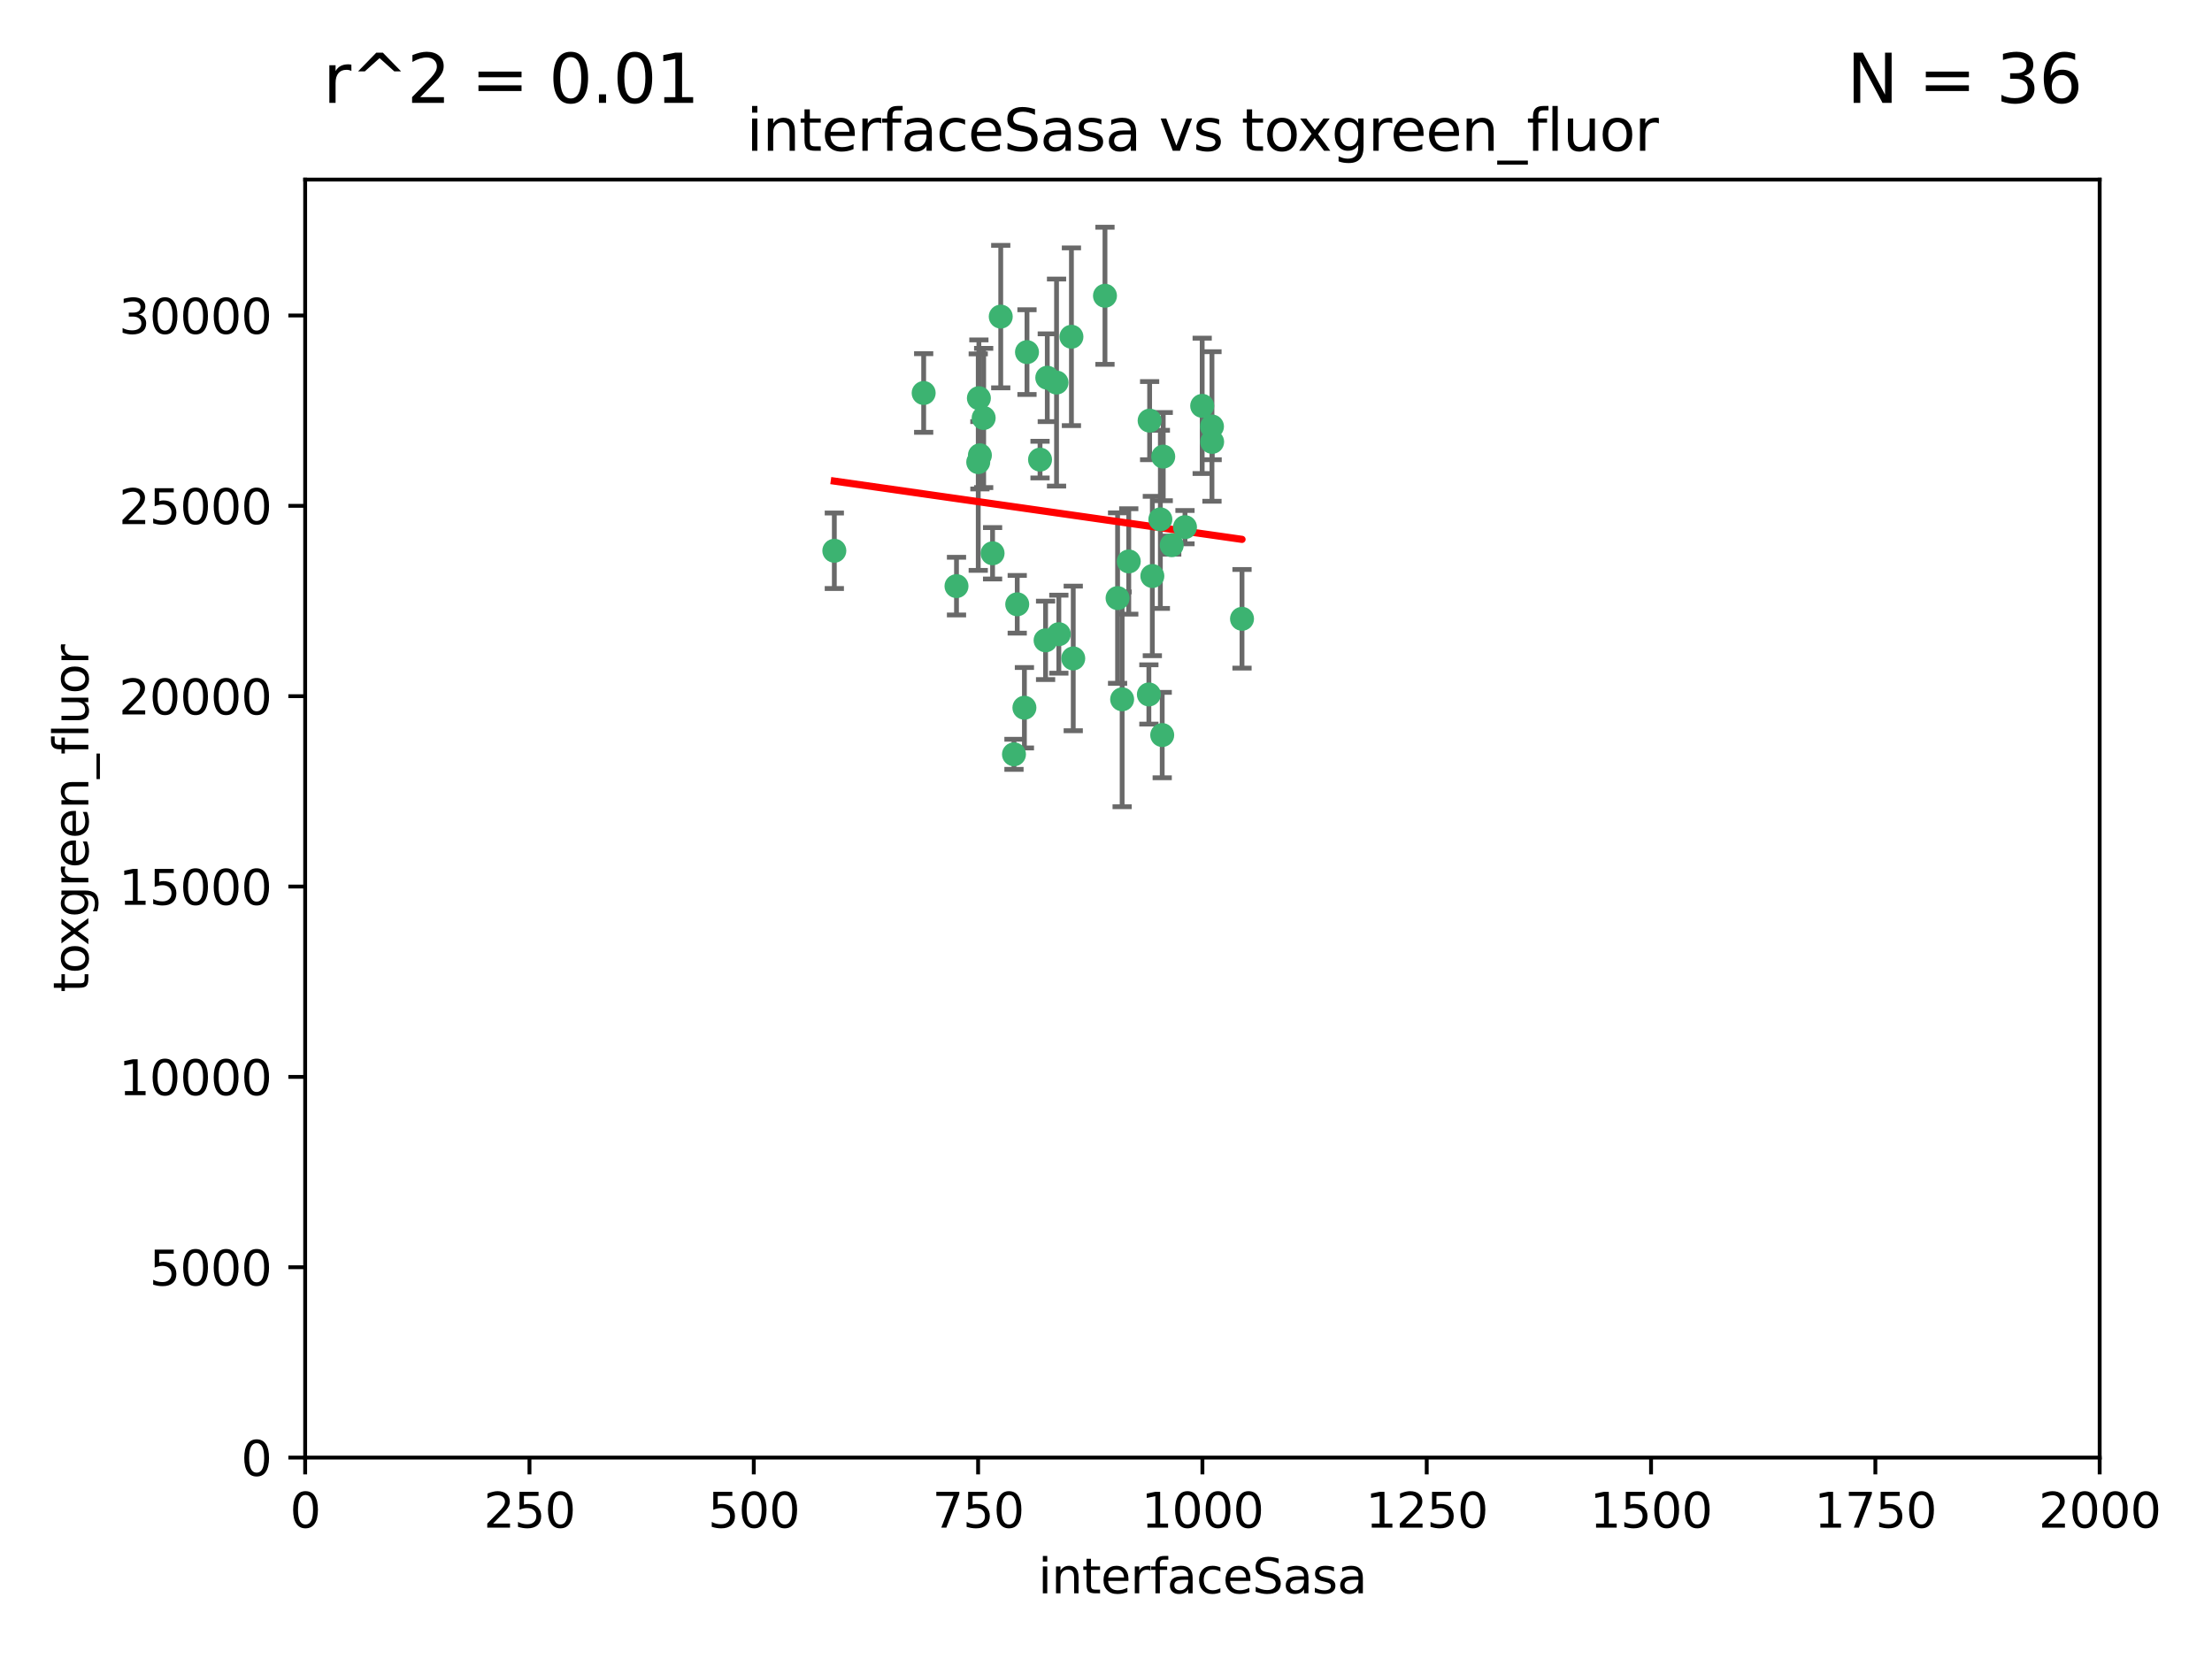 <?xml version="1.0" encoding="utf-8" standalone="no"?>
<!DOCTYPE svg PUBLIC "-//W3C//DTD SVG 1.1//EN"
  "http://www.w3.org/Graphics/SVG/1.1/DTD/svg11.dtd">
<svg xmlns:xlink="http://www.w3.org/1999/xlink" width="460.8pt" height="345.6pt" viewBox="0 0 460.8 345.6" xmlns="http://www.w3.org/2000/svg" version="1.1">
 <defs>
  <style type="text/css">*{stroke-linejoin: round; stroke-linecap: butt}</style>
 </defs>
 <g id="figure_1">
  <g id="patch_1">
   <path d="M 0 345.6 
L 460.8 345.6 
L 460.8 0 
L 0 0 
z
" style="fill: #ffffff"/>
  </g>
  <g id="axes_1">
   <g id="patch_2">
    <path d="M 63.571 303.64 
L 437.4 303.64 
L 437.4 37.411 
L 63.571 37.411 
z
" style="fill: #ffffff"/>
   </g>
   <g id="PathCollection_1">
    <defs>
     <path id="m83f50efefd" d="M 0 1.118 
C 0.297 1.118 0.581 1 0.791 0.791 
C 1 0.581 1.118 0.297 1.118 0 
C 1.118 -0.297 1 -0.581 0.791 -0.791 
C 0.581 -1 0.297 -1.118 0 -1.118 
C -0.297 -1.118 -0.581 -1 -0.791 -0.791 
C -1 -0.581 -1.118 -0.297 -1.118 0 
C -1.118 0.297 -1 0.581 -0.791 0.791 
C -0.581 1 -0.297 1.118 0 1.118 
z
" style="stroke: #3cb371"/>
    </defs>
    <g clip-path="url(#pa859162c7b)">
     <use xlink:href="#m83f50efefd" x="242.323" y="95.12" style="fill: #3cb371; stroke: #3cb371"/>
     <use xlink:href="#m83f50efefd" x="239.489" y="87.626" style="fill: #3cb371; stroke: #3cb371"/>
     <use xlink:href="#m83f50efefd" x="250.437" y="84.546" style="fill: #3cb371; stroke: #3cb371"/>
     <use xlink:href="#m83f50efefd" x="218.168" y="78.686" style="fill: #3cb371; stroke: #3cb371"/>
     <use xlink:href="#m83f50efefd" x="230.187" y="61.614" style="fill: #3cb371; stroke: #3cb371"/>
     <use xlink:href="#m83f50efefd" x="240.054" y="119.997" style="fill: #3cb371; stroke: #3cb371"/>
     <use xlink:href="#m83f50efefd" x="246.854" y="109.814" style="fill: #3cb371; stroke: #3cb371"/>
     <use xlink:href="#m83f50efefd" x="223.198" y="70.152" style="fill: #3cb371; stroke: #3cb371"/>
     <use xlink:href="#m83f50efefd" x="258.734" y="128.909" style="fill: #3cb371; stroke: #3cb371"/>
     <use xlink:href="#m83f50efefd" x="233.762" y="145.68" style="fill: #3cb371; stroke: #3cb371"/>
     <use xlink:href="#m83f50efefd" x="235.142" y="116.959" style="fill: #3cb371; stroke: #3cb371"/>
     <use xlink:href="#m83f50efefd" x="220.097" y="79.693" style="fill: #3cb371; stroke: #3cb371"/>
     <use xlink:href="#m83f50efefd" x="241.725" y="108.191" style="fill: #3cb371; stroke: #3cb371"/>
     <use xlink:href="#m83f50efefd" x="252.51" y="92.054" style="fill: #3cb371; stroke: #3cb371"/>
     <use xlink:href="#m83f50efefd" x="206.772" y="115.259" style="fill: #3cb371; stroke: #3cb371"/>
     <use xlink:href="#m83f50efefd" x="244.091" y="113.569" style="fill: #3cb371; stroke: #3cb371"/>
     <use xlink:href="#m83f50efefd" x="211.908" y="125.886" style="fill: #3cb371; stroke: #3cb371"/>
     <use xlink:href="#m83f50efefd" x="213.404" y="147.433" style="fill: #3cb371; stroke: #3cb371"/>
     <use xlink:href="#m83f50efefd" x="204.131" y="94.844" style="fill: #3cb371; stroke: #3cb371"/>
     <use xlink:href="#m83f50efefd" x="216.658" y="95.747" style="fill: #3cb371; stroke: #3cb371"/>
     <use xlink:href="#m83f50efefd" x="204.916" y="87.071" style="fill: #3cb371; stroke: #3cb371"/>
     <use xlink:href="#m83f50efefd" x="192.417" y="81.868" style="fill: #3cb371; stroke: #3cb371"/>
     <use xlink:href="#m83f50efefd" x="199.256" y="122.1" style="fill: #3cb371; stroke: #3cb371"/>
     <use xlink:href="#m83f50efefd" x="220.577" y="132.112" style="fill: #3cb371; stroke: #3cb371"/>
     <use xlink:href="#m83f50efefd" x="242.11" y="153.125" style="fill: #3cb371; stroke: #3cb371"/>
     <use xlink:href="#m83f50efefd" x="223.577" y="137.163" style="fill: #3cb371; stroke: #3cb371"/>
     <use xlink:href="#m83f50efefd" x="208.473" y="65.954" style="fill: #3cb371; stroke: #3cb371"/>
     <use xlink:href="#m83f50efefd" x="203.92" y="82.947" style="fill: #3cb371; stroke: #3cb371"/>
     <use xlink:href="#m83f50efefd" x="239.332" y="144.666" style="fill: #3cb371; stroke: #3cb371"/>
     <use xlink:href="#m83f50efefd" x="252.476" y="88.842" style="fill: #3cb371; stroke: #3cb371"/>
     <use xlink:href="#m83f50efefd" x="203.785" y="96.269" style="fill: #3cb371; stroke: #3cb371"/>
     <use xlink:href="#m83f50efefd" x="213.94" y="73.353" style="fill: #3cb371; stroke: #3cb371"/>
     <use xlink:href="#m83f50efefd" x="211.23" y="157.137" style="fill: #3cb371; stroke: #3cb371"/>
     <use xlink:href="#m83f50efefd" x="232.811" y="124.593" style="fill: #3cb371; stroke: #3cb371"/>
     <use xlink:href="#m83f50efefd" x="217.815" y="133.397" style="fill: #3cb371; stroke: #3cb371"/>
     <use xlink:href="#m83f50efefd" x="173.806" y="114.733" style="fill: #3cb371; stroke: #3cb371"/>
    </g>
   </g>
   <g id="matplotlib.axis_1">
    <g id="xtick_1">
     <g id="line2d_1">
      <defs>
       <path id="mb4cd16a288" d="M 0 0 
L 0 3.5 
" style="stroke: #000000; stroke-width: 0.8"/>
      </defs>
      <g>
       <use xlink:href="#mb4cd16a288" x="63.571" y="303.64" style="stroke: #000000; stroke-width: 0.8"/>
      </g>
     </g>
     <g id="text_1">
      <!-- 0 -->
      <g transform="translate(60.39 318.238)scale(0.1 -0.1)">
       <defs>
        <path id="DejaVuSans-30" d="M 2034 4250 
Q 1547 4250 1301 3770 
Q 1056 3291 1056 2328 
Q 1056 1369 1301 889 
Q 1547 409 2034 409 
Q 2525 409 2770 889 
Q 3016 1369 3016 2328 
Q 3016 3291 2770 3770 
Q 2525 4250 2034 4250 
z
M 2034 4750 
Q 2819 4750 3233 4129 
Q 3647 3509 3647 2328 
Q 3647 1150 3233 529 
Q 2819 -91 2034 -91 
Q 1250 -91 836 529 
Q 422 1150 422 2328 
Q 422 3509 836 4129 
Q 1250 4750 2034 4750 
z
" transform="scale(0.016)"/>
       </defs>
       <use xlink:href="#DejaVuSans-30"/>
      </g>
     </g>
    </g>
    <g id="xtick_2">
     <g id="line2d_2">
      <g>
       <use xlink:href="#mb4cd16a288" x="110.3" y="303.64" style="stroke: #000000; stroke-width: 0.8"/>
      </g>
     </g>
     <g id="text_2">
      <!-- 250 -->
      <g transform="translate(100.756 318.238)scale(0.1 -0.1)">
       <defs>
        <path id="DejaVuSans-32" d="M 1228 531 
L 3431 531 
L 3431 0 
L 469 0 
L 469 531 
Q 828 903 1448 1529 
Q 2069 2156 2228 2338 
Q 2531 2678 2651 2914 
Q 2772 3150 2772 3378 
Q 2772 3750 2511 3984 
Q 2250 4219 1831 4219 
Q 1534 4219 1204 4116 
Q 875 4013 500 3803 
L 500 4441 
Q 881 4594 1212 4672 
Q 1544 4750 1819 4750 
Q 2544 4750 2975 4387 
Q 3406 4025 3406 3419 
Q 3406 3131 3298 2873 
Q 3191 2616 2906 2266 
Q 2828 2175 2409 1742 
Q 1991 1309 1228 531 
z
" transform="scale(0.016)"/>
        <path id="DejaVuSans-35" d="M 691 4666 
L 3169 4666 
L 3169 4134 
L 1269 4134 
L 1269 2991 
Q 1406 3038 1543 3061 
Q 1681 3084 1819 3084 
Q 2600 3084 3056 2656 
Q 3513 2228 3513 1497 
Q 3513 744 3044 326 
Q 2575 -91 1722 -91 
Q 1428 -91 1123 -41 
Q 819 9 494 109 
L 494 744 
Q 775 591 1075 516 
Q 1375 441 1709 441 
Q 2250 441 2565 725 
Q 2881 1009 2881 1497 
Q 2881 1984 2565 2268 
Q 2250 2553 1709 2553 
Q 1456 2553 1204 2497 
Q 953 2441 691 2322 
L 691 4666 
z
" transform="scale(0.016)"/>
       </defs>
       <use xlink:href="#DejaVuSans-32"/>
       <use xlink:href="#DejaVuSans-35" x="63.623"/>
       <use xlink:href="#DejaVuSans-30" x="127.246"/>
      </g>
     </g>
    </g>
    <g id="xtick_3">
     <g id="line2d_3">
      <g>
       <use xlink:href="#mb4cd16a288" x="157.028" y="303.64" style="stroke: #000000; stroke-width: 0.8"/>
      </g>
     </g>
     <g id="text_3">
      <!-- 500 -->
      <g transform="translate(147.485 318.238)scale(0.1 -0.1)">
       <use xlink:href="#DejaVuSans-35"/>
       <use xlink:href="#DejaVuSans-30" x="63.623"/>
       <use xlink:href="#DejaVuSans-30" x="127.246"/>
      </g>
     </g>
    </g>
    <g id="xtick_4">
     <g id="line2d_4">
      <g>
       <use xlink:href="#mb4cd16a288" x="203.757" y="303.64" style="stroke: #000000; stroke-width: 0.8"/>
      </g>
     </g>
     <g id="text_4">
      <!-- 750 -->
      <g transform="translate(194.213 318.238)scale(0.1 -0.1)">
       <defs>
        <path id="DejaVuSans-37" d="M 525 4666 
L 3525 4666 
L 3525 4397 
L 1831 0 
L 1172 0 
L 2766 4134 
L 525 4134 
L 525 4666 
z
" transform="scale(0.016)"/>
       </defs>
       <use xlink:href="#DejaVuSans-37"/>
       <use xlink:href="#DejaVuSans-35" x="63.623"/>
       <use xlink:href="#DejaVuSans-30" x="127.246"/>
      </g>
     </g>
    </g>
    <g id="xtick_5">
     <g id="line2d_5">
      <g>
       <use xlink:href="#mb4cd16a288" x="250.486" y="303.64" style="stroke: #000000; stroke-width: 0.8"/>
      </g>
     </g>
     <g id="text_5">
      <!-- 1000 -->
      <g transform="translate(237.761 318.238)scale(0.1 -0.1)">
       <defs>
        <path id="DejaVuSans-31" d="M 794 531 
L 1825 531 
L 1825 4091 
L 703 3866 
L 703 4441 
L 1819 4666 
L 2450 4666 
L 2450 531 
L 3481 531 
L 3481 0 
L 794 0 
L 794 531 
z
" transform="scale(0.016)"/>
       </defs>
       <use xlink:href="#DejaVuSans-31"/>
       <use xlink:href="#DejaVuSans-30" x="63.623"/>
       <use xlink:href="#DejaVuSans-30" x="127.246"/>
       <use xlink:href="#DejaVuSans-30" x="190.869"/>
      </g>
     </g>
    </g>
    <g id="xtick_6">
     <g id="line2d_6">
      <g>
       <use xlink:href="#mb4cd16a288" x="297.214" y="303.64" style="stroke: #000000; stroke-width: 0.8"/>
      </g>
     </g>
     <g id="text_6">
      <!-- 1250 -->
      <g transform="translate(284.489 318.238)scale(0.1 -0.1)">
       <use xlink:href="#DejaVuSans-31"/>
       <use xlink:href="#DejaVuSans-32" x="63.623"/>
       <use xlink:href="#DejaVuSans-35" x="127.246"/>
       <use xlink:href="#DejaVuSans-30" x="190.869"/>
      </g>
     </g>
    </g>
    <g id="xtick_7">
     <g id="line2d_7">
      <g>
       <use xlink:href="#mb4cd16a288" x="343.943" y="303.64" style="stroke: #000000; stroke-width: 0.8"/>
      </g>
     </g>
     <g id="text_7">
      <!-- 1500 -->
      <g transform="translate(331.218 318.238)scale(0.1 -0.1)">
       <use xlink:href="#DejaVuSans-31"/>
       <use xlink:href="#DejaVuSans-35" x="63.623"/>
       <use xlink:href="#DejaVuSans-30" x="127.246"/>
       <use xlink:href="#DejaVuSans-30" x="190.869"/>
      </g>
     </g>
    </g>
    <g id="xtick_8">
     <g id="line2d_8">
      <g>
       <use xlink:href="#mb4cd16a288" x="390.671" y="303.64" style="stroke: #000000; stroke-width: 0.8"/>
      </g>
     </g>
     <g id="text_8">
      <!-- 1750 -->
      <g transform="translate(377.946 318.238)scale(0.1 -0.1)">
       <use xlink:href="#DejaVuSans-31"/>
       <use xlink:href="#DejaVuSans-37" x="63.623"/>
       <use xlink:href="#DejaVuSans-35" x="127.246"/>
       <use xlink:href="#DejaVuSans-30" x="190.869"/>
      </g>
     </g>
    </g>
    <g id="xtick_9">
     <g id="line2d_9">
      <g>
       <use xlink:href="#mb4cd16a288" x="437.4" y="303.64" style="stroke: #000000; stroke-width: 0.8"/>
      </g>
     </g>
     <g id="text_9">
      <!-- 2000 -->
      <g transform="translate(424.675 318.238)scale(0.1 -0.1)">
       <use xlink:href="#DejaVuSans-32"/>
       <use xlink:href="#DejaVuSans-30" x="63.623"/>
       <use xlink:href="#DejaVuSans-30" x="127.246"/>
       <use xlink:href="#DejaVuSans-30" x="190.869"/>
      </g>
     </g>
    </g>
    <g id="text_10">
     <!-- interfaceSasa -->
     <g transform="translate(216.279 331.917)scale(0.1 -0.1)">
      <defs>
       <path id="DejaVuSans-69" d="M 603 3500 
L 1178 3500 
L 1178 0 
L 603 0 
L 603 3500 
z
M 603 4863 
L 1178 4863 
L 1178 4134 
L 603 4134 
L 603 4863 
z
" transform="scale(0.016)"/>
       <path id="DejaVuSans-6e" d="M 3513 2113 
L 3513 0 
L 2938 0 
L 2938 2094 
Q 2938 2591 2744 2837 
Q 2550 3084 2163 3084 
Q 1697 3084 1428 2787 
Q 1159 2491 1159 1978 
L 1159 0 
L 581 0 
L 581 3500 
L 1159 3500 
L 1159 2956 
Q 1366 3272 1645 3428 
Q 1925 3584 2291 3584 
Q 2894 3584 3203 3211 
Q 3513 2838 3513 2113 
z
" transform="scale(0.016)"/>
       <path id="DejaVuSans-74" d="M 1172 4494 
L 1172 3500 
L 2356 3500 
L 2356 3053 
L 1172 3053 
L 1172 1153 
Q 1172 725 1289 603 
Q 1406 481 1766 481 
L 2356 481 
L 2356 0 
L 1766 0 
Q 1100 0 847 248 
Q 594 497 594 1153 
L 594 3053 
L 172 3053 
L 172 3500 
L 594 3500 
L 594 4494 
L 1172 4494 
z
" transform="scale(0.016)"/>
       <path id="DejaVuSans-65" d="M 3597 1894 
L 3597 1613 
L 953 1613 
Q 991 1019 1311 708 
Q 1631 397 2203 397 
Q 2534 397 2845 478 
Q 3156 559 3463 722 
L 3463 178 
Q 3153 47 2828 -22 
Q 2503 -91 2169 -91 
Q 1331 -91 842 396 
Q 353 884 353 1716 
Q 353 2575 817 3079 
Q 1281 3584 2069 3584 
Q 2775 3584 3186 3129 
Q 3597 2675 3597 1894 
z
M 3022 2063 
Q 3016 2534 2758 2815 
Q 2500 3097 2075 3097 
Q 1594 3097 1305 2825 
Q 1016 2553 972 2059 
L 3022 2063 
z
" transform="scale(0.016)"/>
       <path id="DejaVuSans-72" d="M 2631 2963 
Q 2534 3019 2420 3045 
Q 2306 3072 2169 3072 
Q 1681 3072 1420 2755 
Q 1159 2438 1159 1844 
L 1159 0 
L 581 0 
L 581 3500 
L 1159 3500 
L 1159 2956 
Q 1341 3275 1631 3429 
Q 1922 3584 2338 3584 
Q 2397 3584 2469 3576 
Q 2541 3569 2628 3553 
L 2631 2963 
z
" transform="scale(0.016)"/>
       <path id="DejaVuSans-66" d="M 2375 4863 
L 2375 4384 
L 1825 4384 
Q 1516 4384 1395 4259 
Q 1275 4134 1275 3809 
L 1275 3500 
L 2222 3500 
L 2222 3053 
L 1275 3053 
L 1275 0 
L 697 0 
L 697 3053 
L 147 3053 
L 147 3500 
L 697 3500 
L 697 3744 
Q 697 4328 969 4595 
Q 1241 4863 1831 4863 
L 2375 4863 
z
" transform="scale(0.016)"/>
       <path id="DejaVuSans-61" d="M 2194 1759 
Q 1497 1759 1228 1600 
Q 959 1441 959 1056 
Q 959 750 1161 570 
Q 1363 391 1709 391 
Q 2188 391 2477 730 
Q 2766 1069 2766 1631 
L 2766 1759 
L 2194 1759 
z
M 3341 1997 
L 3341 0 
L 2766 0 
L 2766 531 
Q 2569 213 2275 61 
Q 1981 -91 1556 -91 
Q 1019 -91 701 211 
Q 384 513 384 1019 
Q 384 1609 779 1909 
Q 1175 2209 1959 2209 
L 2766 2209 
L 2766 2266 
Q 2766 2663 2505 2880 
Q 2244 3097 1772 3097 
Q 1472 3097 1187 3025 
Q 903 2953 641 2809 
L 641 3341 
Q 956 3463 1253 3523 
Q 1550 3584 1831 3584 
Q 2591 3584 2966 3190 
Q 3341 2797 3341 1997 
z
" transform="scale(0.016)"/>
       <path id="DejaVuSans-63" d="M 3122 3366 
L 3122 2828 
Q 2878 2963 2633 3030 
Q 2388 3097 2138 3097 
Q 1578 3097 1268 2742 
Q 959 2388 959 1747 
Q 959 1106 1268 751 
Q 1578 397 2138 397 
Q 2388 397 2633 464 
Q 2878 531 3122 666 
L 3122 134 
Q 2881 22 2623 -34 
Q 2366 -91 2075 -91 
Q 1284 -91 818 406 
Q 353 903 353 1747 
Q 353 2603 823 3093 
Q 1294 3584 2113 3584 
Q 2378 3584 2631 3529 
Q 2884 3475 3122 3366 
z
" transform="scale(0.016)"/>
       <path id="DejaVuSans-53" d="M 3425 4513 
L 3425 3897 
Q 3066 4069 2747 4153 
Q 2428 4238 2131 4238 
Q 1616 4238 1336 4038 
Q 1056 3838 1056 3469 
Q 1056 3159 1242 3001 
Q 1428 2844 1947 2747 
L 2328 2669 
Q 3034 2534 3370 2195 
Q 3706 1856 3706 1288 
Q 3706 609 3251 259 
Q 2797 -91 1919 -91 
Q 1588 -91 1214 -16 
Q 841 59 441 206 
L 441 856 
Q 825 641 1194 531 
Q 1563 422 1919 422 
Q 2459 422 2753 634 
Q 3047 847 3047 1241 
Q 3047 1584 2836 1778 
Q 2625 1972 2144 2069 
L 1759 2144 
Q 1053 2284 737 2584 
Q 422 2884 422 3419 
Q 422 4038 858 4394 
Q 1294 4750 2059 4750 
Q 2388 4750 2728 4690 
Q 3069 4631 3425 4513 
z
" transform="scale(0.016)"/>
       <path id="DejaVuSans-73" d="M 2834 3397 
L 2834 2853 
Q 2591 2978 2328 3040 
Q 2066 3103 1784 3103 
Q 1356 3103 1142 2972 
Q 928 2841 928 2578 
Q 928 2378 1081 2264 
Q 1234 2150 1697 2047 
L 1894 2003 
Q 2506 1872 2764 1633 
Q 3022 1394 3022 966 
Q 3022 478 2636 193 
Q 2250 -91 1575 -91 
Q 1294 -91 989 -36 
Q 684 19 347 128 
L 347 722 
Q 666 556 975 473 
Q 1284 391 1588 391 
Q 1994 391 2212 530 
Q 2431 669 2431 922 
Q 2431 1156 2273 1281 
Q 2116 1406 1581 1522 
L 1381 1569 
Q 847 1681 609 1914 
Q 372 2147 372 2553 
Q 372 3047 722 3315 
Q 1072 3584 1716 3584 
Q 2034 3584 2315 3537 
Q 2597 3491 2834 3397 
z
" transform="scale(0.016)"/>
      </defs>
      <use xlink:href="#DejaVuSans-69"/>
      <use xlink:href="#DejaVuSans-6e" x="27.783"/>
      <use xlink:href="#DejaVuSans-74" x="91.162"/>
      <use xlink:href="#DejaVuSans-65" x="130.371"/>
      <use xlink:href="#DejaVuSans-72" x="191.895"/>
      <use xlink:href="#DejaVuSans-66" x="233.008"/>
      <use xlink:href="#DejaVuSans-61" x="268.213"/>
      <use xlink:href="#DejaVuSans-63" x="329.492"/>
      <use xlink:href="#DejaVuSans-65" x="384.473"/>
      <use xlink:href="#DejaVuSans-53" x="445.996"/>
      <use xlink:href="#DejaVuSans-61" x="509.473"/>
      <use xlink:href="#DejaVuSans-73" x="570.752"/>
      <use xlink:href="#DejaVuSans-61" x="622.852"/>
     </g>
    </g>
   </g>
   <g id="matplotlib.axis_2">
    <g id="ytick_1">
     <g id="line2d_10">
      <defs>
       <path id="mf76a053f17" d="M 0 0 
L -3.5 0 
" style="stroke: #000000; stroke-width: 0.8"/>
      </defs>
      <g>
       <use xlink:href="#mf76a053f17" x="63.571" y="303.64" style="stroke: #000000; stroke-width: 0.8"/>
      </g>
     </g>
     <g id="text_11">
      <!-- 0 -->
      <g transform="translate(50.209 307.439)scale(0.1 -0.1)">
       <use xlink:href="#DejaVuSans-30"/>
      </g>
     </g>
    </g>
    <g id="ytick_2">
     <g id="line2d_11">
      <g>
       <use xlink:href="#mf76a053f17" x="63.571" y="263.988" style="stroke: #000000; stroke-width: 0.8"/>
      </g>
     </g>
     <g id="text_12">
      <!-- 5000 -->
      <g transform="translate(31.121 267.787)scale(0.1 -0.1)">
       <use xlink:href="#DejaVuSans-35"/>
       <use xlink:href="#DejaVuSans-30" x="63.623"/>
       <use xlink:href="#DejaVuSans-30" x="127.246"/>
       <use xlink:href="#DejaVuSans-30" x="190.869"/>
      </g>
     </g>
    </g>
    <g id="ytick_3">
     <g id="line2d_12">
      <g>
       <use xlink:href="#mf76a053f17" x="63.571" y="224.336" style="stroke: #000000; stroke-width: 0.8"/>
      </g>
     </g>
     <g id="text_13">
      <!-- 10000 -->
      <g transform="translate(24.759 228.135)scale(0.1 -0.1)">
       <use xlink:href="#DejaVuSans-31"/>
       <use xlink:href="#DejaVuSans-30" x="63.623"/>
       <use xlink:href="#DejaVuSans-30" x="127.246"/>
       <use xlink:href="#DejaVuSans-30" x="190.869"/>
       <use xlink:href="#DejaVuSans-30" x="254.492"/>
      </g>
     </g>
    </g>
    <g id="ytick_4">
     <g id="line2d_13">
      <g>
       <use xlink:href="#mf76a053f17" x="63.571" y="184.684" style="stroke: #000000; stroke-width: 0.8"/>
      </g>
     </g>
     <g id="text_14">
      <!-- 15000 -->
      <g transform="translate(24.759 188.483)scale(0.1 -0.1)">
       <use xlink:href="#DejaVuSans-31"/>
       <use xlink:href="#DejaVuSans-35" x="63.623"/>
       <use xlink:href="#DejaVuSans-30" x="127.246"/>
       <use xlink:href="#DejaVuSans-30" x="190.869"/>
       <use xlink:href="#DejaVuSans-30" x="254.492"/>
      </g>
     </g>
    </g>
    <g id="ytick_5">
     <g id="line2d_14">
      <g>
       <use xlink:href="#mf76a053f17" x="63.571" y="145.031" style="stroke: #000000; stroke-width: 0.8"/>
      </g>
     </g>
     <g id="text_15">
      <!-- 20000 -->
      <g transform="translate(24.759 148.831)scale(0.1 -0.1)">
       <use xlink:href="#DejaVuSans-32"/>
       <use xlink:href="#DejaVuSans-30" x="63.623"/>
       <use xlink:href="#DejaVuSans-30" x="127.246"/>
       <use xlink:href="#DejaVuSans-30" x="190.869"/>
       <use xlink:href="#DejaVuSans-30" x="254.492"/>
      </g>
     </g>
    </g>
    <g id="ytick_6">
     <g id="line2d_15">
      <g>
       <use xlink:href="#mf76a053f17" x="63.571" y="105.379" style="stroke: #000000; stroke-width: 0.8"/>
      </g>
     </g>
     <g id="text_16">
      <!-- 25000 -->
      <g transform="translate(24.759 109.178)scale(0.1 -0.1)">
       <use xlink:href="#DejaVuSans-32"/>
       <use xlink:href="#DejaVuSans-35" x="63.623"/>
       <use xlink:href="#DejaVuSans-30" x="127.246"/>
       <use xlink:href="#DejaVuSans-30" x="190.869"/>
       <use xlink:href="#DejaVuSans-30" x="254.492"/>
      </g>
     </g>
    </g>
    <g id="ytick_7">
     <g id="line2d_16">
      <g>
       <use xlink:href="#mf76a053f17" x="63.571" y="65.727" style="stroke: #000000; stroke-width: 0.8"/>
      </g>
     </g>
     <g id="text_17">
      <!-- 30000 -->
      <g transform="translate(24.759 69.526)scale(0.1 -0.1)">
       <defs>
        <path id="DejaVuSans-33" d="M 2597 2516 
Q 3050 2419 3304 2112 
Q 3559 1806 3559 1356 
Q 3559 666 3084 287 
Q 2609 -91 1734 -91 
Q 1441 -91 1130 -33 
Q 819 25 488 141 
L 488 750 
Q 750 597 1062 519 
Q 1375 441 1716 441 
Q 2309 441 2620 675 
Q 2931 909 2931 1356 
Q 2931 1769 2642 2001 
Q 2353 2234 1838 2234 
L 1294 2234 
L 1294 2753 
L 1863 2753 
Q 2328 2753 2575 2939 
Q 2822 3125 2822 3475 
Q 2822 3834 2567 4026 
Q 2313 4219 1838 4219 
Q 1578 4219 1281 4162 
Q 984 4106 628 3988 
L 628 4550 
Q 988 4650 1302 4700 
Q 1616 4750 1894 4750 
Q 2613 4750 3031 4423 
Q 3450 4097 3450 3541 
Q 3450 3153 3228 2886 
Q 3006 2619 2597 2516 
z
" transform="scale(0.016)"/>
       </defs>
       <use xlink:href="#DejaVuSans-33"/>
       <use xlink:href="#DejaVuSans-30" x="63.623"/>
       <use xlink:href="#DejaVuSans-30" x="127.246"/>
       <use xlink:href="#DejaVuSans-30" x="190.869"/>
       <use xlink:href="#DejaVuSans-30" x="254.492"/>
      </g>
     </g>
    </g>
    <g id="text_18">
     <!-- toxgreen_fluor -->
     <g transform="translate(18.401 206.72)rotate(-90)scale(0.1 -0.1)">
      <defs>
       <path id="DejaVuSans-6f" d="M 1959 3097 
Q 1497 3097 1228 2736 
Q 959 2375 959 1747 
Q 959 1119 1226 758 
Q 1494 397 1959 397 
Q 2419 397 2687 759 
Q 2956 1122 2956 1747 
Q 2956 2369 2687 2733 
Q 2419 3097 1959 3097 
z
M 1959 3584 
Q 2709 3584 3137 3096 
Q 3566 2609 3566 1747 
Q 3566 888 3137 398 
Q 2709 -91 1959 -91 
Q 1206 -91 779 398 
Q 353 888 353 1747 
Q 353 2609 779 3096 
Q 1206 3584 1959 3584 
z
" transform="scale(0.016)"/>
       <path id="DejaVuSans-78" d="M 3513 3500 
L 2247 1797 
L 3578 0 
L 2900 0 
L 1881 1375 
L 863 0 
L 184 0 
L 1544 1831 
L 300 3500 
L 978 3500 
L 1906 2253 
L 2834 3500 
L 3513 3500 
z
" transform="scale(0.016)"/>
       <path id="DejaVuSans-67" d="M 2906 1791 
Q 2906 2416 2648 2759 
Q 2391 3103 1925 3103 
Q 1463 3103 1205 2759 
Q 947 2416 947 1791 
Q 947 1169 1205 825 
Q 1463 481 1925 481 
Q 2391 481 2648 825 
Q 2906 1169 2906 1791 
z
M 3481 434 
Q 3481 -459 3084 -895 
Q 2688 -1331 1869 -1331 
Q 1566 -1331 1297 -1286 
Q 1028 -1241 775 -1147 
L 775 -588 
Q 1028 -725 1275 -790 
Q 1522 -856 1778 -856 
Q 2344 -856 2625 -561 
Q 2906 -266 2906 331 
L 2906 616 
Q 2728 306 2450 153 
Q 2172 0 1784 0 
Q 1141 0 747 490 
Q 353 981 353 1791 
Q 353 2603 747 3093 
Q 1141 3584 1784 3584 
Q 2172 3584 2450 3431 
Q 2728 3278 2906 2969 
L 2906 3500 
L 3481 3500 
L 3481 434 
z
" transform="scale(0.016)"/>
       <path id="DejaVuSans-5f" d="M 3263 -1063 
L 3263 -1509 
L -63 -1509 
L -63 -1063 
L 3263 -1063 
z
" transform="scale(0.016)"/>
       <path id="DejaVuSans-6c" d="M 603 4863 
L 1178 4863 
L 1178 0 
L 603 0 
L 603 4863 
z
" transform="scale(0.016)"/>
       <path id="DejaVuSans-75" d="M 544 1381 
L 544 3500 
L 1119 3500 
L 1119 1403 
Q 1119 906 1312 657 
Q 1506 409 1894 409 
Q 2359 409 2629 706 
Q 2900 1003 2900 1516 
L 2900 3500 
L 3475 3500 
L 3475 0 
L 2900 0 
L 2900 538 
Q 2691 219 2414 64 
Q 2138 -91 1772 -91 
Q 1169 -91 856 284 
Q 544 659 544 1381 
z
M 1991 3584 
L 1991 3584 
z
" transform="scale(0.016)"/>
      </defs>
      <use xlink:href="#DejaVuSans-74"/>
      <use xlink:href="#DejaVuSans-6f" x="39.209"/>
      <use xlink:href="#DejaVuSans-78" x="97.266"/>
      <use xlink:href="#DejaVuSans-67" x="156.445"/>
      <use xlink:href="#DejaVuSans-72" x="219.922"/>
      <use xlink:href="#DejaVuSans-65" x="258.785"/>
      <use xlink:href="#DejaVuSans-65" x="320.309"/>
      <use xlink:href="#DejaVuSans-6e" x="381.832"/>
      <use xlink:href="#DejaVuSans-5f" x="445.211"/>
      <use xlink:href="#DejaVuSans-66" x="495.211"/>
      <use xlink:href="#DejaVuSans-6c" x="530.416"/>
      <use xlink:href="#DejaVuSans-75" x="558.199"/>
      <use xlink:href="#DejaVuSans-6f" x="621.578"/>
      <use xlink:href="#DejaVuSans-72" x="682.76"/>
     </g>
    </g>
   </g>
   <g id="LineCollection_1">
    <path d="M 242.323 104.304 
L 242.323 85.936 
" clip-path="url(#pa859162c7b)" style="fill: none; stroke: #696969"/>
    <path d="M 239.489 95.764 
L 239.489 79.489 
" clip-path="url(#pa859162c7b)" style="fill: none; stroke: #696969"/>
    <path d="M 250.437 98.644 
L 250.437 70.448 
" clip-path="url(#pa859162c7b)" style="fill: none; stroke: #696969"/>
    <path d="M 218.168 87.827 
L 218.168 69.545 
" clip-path="url(#pa859162c7b)" style="fill: none; stroke: #696969"/>
    <path d="M 230.187 75.896 
L 230.187 47.331 
" clip-path="url(#pa859162c7b)" style="fill: none; stroke: #696969"/>
    <path d="M 240.054 136.594 
L 240.054 103.4 
" clip-path="url(#pa859162c7b)" style="fill: none; stroke: #696969"/>
    <path d="M 246.854 113.284 
L 246.854 106.343 
" clip-path="url(#pa859162c7b)" style="fill: none; stroke: #696969"/>
    <path d="M 223.198 88.667 
L 223.198 51.638 
" clip-path="url(#pa859162c7b)" style="fill: none; stroke: #696969"/>
    <path d="M 258.734 139.184 
L 258.734 118.634 
" clip-path="url(#pa859162c7b)" style="fill: none; stroke: #696969"/>
    <path d="M 233.762 168.055 
L 233.762 123.306 
" clip-path="url(#pa859162c7b)" style="fill: none; stroke: #696969"/>
    <path d="M 235.142 127.938 
L 235.142 105.98 
" clip-path="url(#pa859162c7b)" style="fill: none; stroke: #696969"/>
    <path d="M 220.097 101.259 
L 220.097 58.126 
" clip-path="url(#pa859162c7b)" style="fill: none; stroke: #696969"/>
    <path d="M 241.725 126.744 
L 241.725 89.638 
" clip-path="url(#pa859162c7b)" style="fill: none; stroke: #696969"/>
    <path d="M 252.51 95.764 
L 252.51 88.343 
" clip-path="url(#pa859162c7b)" style="fill: none; stroke: #696969"/>
    <path d="M 206.772 120.615 
L 206.772 109.904 
" clip-path="url(#pa859162c7b)" style="fill: none; stroke: #696969"/>
    <path d="M 244.091 115.454 
L 244.091 111.684 
" clip-path="url(#pa859162c7b)" style="fill: none; stroke: #696969"/>
    <path d="M 211.908 131.895 
L 211.908 119.876 
" clip-path="url(#pa859162c7b)" style="fill: none; stroke: #696969"/>
    <path d="M 213.404 155.811 
L 213.404 139.055 
" clip-path="url(#pa859162c7b)" style="fill: none; stroke: #696969"/>
    <path d="M 204.131 101.864 
L 204.131 87.824 
" clip-path="url(#pa859162c7b)" style="fill: none; stroke: #696969"/>
    <path d="M 216.658 99.567 
L 216.658 91.927 
" clip-path="url(#pa859162c7b)" style="fill: none; stroke: #696969"/>
    <path d="M 204.916 101.573 
L 204.916 72.568 
" clip-path="url(#pa859162c7b)" style="fill: none; stroke: #696969"/>
    <path d="M 192.417 90.058 
L 192.417 73.677 
" clip-path="url(#pa859162c7b)" style="fill: none; stroke: #696969"/>
    <path d="M 199.256 128.11 
L 199.256 116.09 
" clip-path="url(#pa859162c7b)" style="fill: none; stroke: #696969"/>
    <path d="M 220.577 140.239 
L 220.577 123.985 
" clip-path="url(#pa859162c7b)" style="fill: none; stroke: #696969"/>
    <path d="M 242.11 162.021 
L 242.11 144.23 
" clip-path="url(#pa859162c7b)" style="fill: none; stroke: #696969"/>
    <path d="M 223.577 152.223 
L 223.577 122.103 
" clip-path="url(#pa859162c7b)" style="fill: none; stroke: #696969"/>
    <path d="M 208.473 80.795 
L 208.473 51.112 
" clip-path="url(#pa859162c7b)" style="fill: none; stroke: #696969"/>
    <path d="M 203.92 95.088 
L 203.92 70.806 
" clip-path="url(#pa859162c7b)" style="fill: none; stroke: #696969"/>
    <path d="M 239.332 150.84 
L 239.332 138.491 
" clip-path="url(#pa859162c7b)" style="fill: none; stroke: #696969"/>
    <path d="M 252.476 104.418 
L 252.476 73.266 
" clip-path="url(#pa859162c7b)" style="fill: none; stroke: #696969"/>
    <path d="M 203.785 118.817 
L 203.785 73.721 
" clip-path="url(#pa859162c7b)" style="fill: none; stroke: #696969"/>
    <path d="M 213.94 82.18 
L 213.94 64.525 
" clip-path="url(#pa859162c7b)" style="fill: none; stroke: #696969"/>
    <path d="M 211.23 160.272 
L 211.23 154.002 
" clip-path="url(#pa859162c7b)" style="fill: none; stroke: #696969"/>
    <path d="M 232.811 142.345 
L 232.811 106.841 
" clip-path="url(#pa859162c7b)" style="fill: none; stroke: #696969"/>
    <path d="M 217.815 141.56 
L 217.815 125.234 
" clip-path="url(#pa859162c7b)" style="fill: none; stroke: #696969"/>
    <path d="M 173.806 122.598 
L 173.806 106.869 
" clip-path="url(#pa859162c7b)" style="fill: none; stroke: #696969"/>
   </g>
   <g id="line2d_17">
    <defs>
     <path id="m72d77acf94" d="M 2 0 
L -2 -0 
" style="stroke: #696969"/>
    </defs>
    <g clip-path="url(#pa859162c7b)">
     <use xlink:href="#m72d77acf94" x="242.323" y="104.304" style="fill: #696969; stroke: #696969"/>
     <use xlink:href="#m72d77acf94" x="239.489" y="95.764" style="fill: #696969; stroke: #696969"/>
     <use xlink:href="#m72d77acf94" x="250.437" y="98.644" style="fill: #696969; stroke: #696969"/>
     <use xlink:href="#m72d77acf94" x="218.168" y="87.827" style="fill: #696969; stroke: #696969"/>
     <use xlink:href="#m72d77acf94" x="230.187" y="75.896" style="fill: #696969; stroke: #696969"/>
     <use xlink:href="#m72d77acf94" x="240.054" y="136.594" style="fill: #696969; stroke: #696969"/>
     <use xlink:href="#m72d77acf94" x="246.854" y="113.284" style="fill: #696969; stroke: #696969"/>
     <use xlink:href="#m72d77acf94" x="223.198" y="88.667" style="fill: #696969; stroke: #696969"/>
     <use xlink:href="#m72d77acf94" x="258.734" y="139.184" style="fill: #696969; stroke: #696969"/>
     <use xlink:href="#m72d77acf94" x="233.762" y="168.055" style="fill: #696969; stroke: #696969"/>
     <use xlink:href="#m72d77acf94" x="235.142" y="127.938" style="fill: #696969; stroke: #696969"/>
     <use xlink:href="#m72d77acf94" x="220.097" y="101.259" style="fill: #696969; stroke: #696969"/>
     <use xlink:href="#m72d77acf94" x="241.725" y="126.744" style="fill: #696969; stroke: #696969"/>
     <use xlink:href="#m72d77acf94" x="252.51" y="95.764" style="fill: #696969; stroke: #696969"/>
     <use xlink:href="#m72d77acf94" x="206.772" y="120.615" style="fill: #696969; stroke: #696969"/>
     <use xlink:href="#m72d77acf94" x="244.091" y="115.454" style="fill: #696969; stroke: #696969"/>
     <use xlink:href="#m72d77acf94" x="211.908" y="131.895" style="fill: #696969; stroke: #696969"/>
     <use xlink:href="#m72d77acf94" x="213.404" y="155.811" style="fill: #696969; stroke: #696969"/>
     <use xlink:href="#m72d77acf94" x="204.131" y="101.864" style="fill: #696969; stroke: #696969"/>
     <use xlink:href="#m72d77acf94" x="216.658" y="99.567" style="fill: #696969; stroke: #696969"/>
     <use xlink:href="#m72d77acf94" x="204.916" y="101.573" style="fill: #696969; stroke: #696969"/>
     <use xlink:href="#m72d77acf94" x="192.417" y="90.058" style="fill: #696969; stroke: #696969"/>
     <use xlink:href="#m72d77acf94" x="199.256" y="128.11" style="fill: #696969; stroke: #696969"/>
     <use xlink:href="#m72d77acf94" x="220.577" y="140.239" style="fill: #696969; stroke: #696969"/>
     <use xlink:href="#m72d77acf94" x="242.11" y="162.021" style="fill: #696969; stroke: #696969"/>
     <use xlink:href="#m72d77acf94" x="223.577" y="152.223" style="fill: #696969; stroke: #696969"/>
     <use xlink:href="#m72d77acf94" x="208.473" y="80.795" style="fill: #696969; stroke: #696969"/>
     <use xlink:href="#m72d77acf94" x="203.92" y="95.088" style="fill: #696969; stroke: #696969"/>
     <use xlink:href="#m72d77acf94" x="239.332" y="150.84" style="fill: #696969; stroke: #696969"/>
     <use xlink:href="#m72d77acf94" x="252.476" y="104.418" style="fill: #696969; stroke: #696969"/>
     <use xlink:href="#m72d77acf94" x="203.785" y="118.817" style="fill: #696969; stroke: #696969"/>
     <use xlink:href="#m72d77acf94" x="213.94" y="82.18" style="fill: #696969; stroke: #696969"/>
     <use xlink:href="#m72d77acf94" x="211.23" y="160.272" style="fill: #696969; stroke: #696969"/>
     <use xlink:href="#m72d77acf94" x="232.811" y="142.345" style="fill: #696969; stroke: #696969"/>
     <use xlink:href="#m72d77acf94" x="217.815" y="141.56" style="fill: #696969; stroke: #696969"/>
     <use xlink:href="#m72d77acf94" x="173.806" y="122.598" style="fill: #696969; stroke: #696969"/>
    </g>
   </g>
   <g id="line2d_18">
    <g clip-path="url(#pa859162c7b)">
     <use xlink:href="#m72d77acf94" x="242.323" y="85.936" style="fill: #696969; stroke: #696969"/>
     <use xlink:href="#m72d77acf94" x="239.489" y="79.489" style="fill: #696969; stroke: #696969"/>
     <use xlink:href="#m72d77acf94" x="250.437" y="70.448" style="fill: #696969; stroke: #696969"/>
     <use xlink:href="#m72d77acf94" x="218.168" y="69.545" style="fill: #696969; stroke: #696969"/>
     <use xlink:href="#m72d77acf94" x="230.187" y="47.331" style="fill: #696969; stroke: #696969"/>
     <use xlink:href="#m72d77acf94" x="240.054" y="103.4" style="fill: #696969; stroke: #696969"/>
     <use xlink:href="#m72d77acf94" x="246.854" y="106.343" style="fill: #696969; stroke: #696969"/>
     <use xlink:href="#m72d77acf94" x="223.198" y="51.638" style="fill: #696969; stroke: #696969"/>
     <use xlink:href="#m72d77acf94" x="258.734" y="118.634" style="fill: #696969; stroke: #696969"/>
     <use xlink:href="#m72d77acf94" x="233.762" y="123.306" style="fill: #696969; stroke: #696969"/>
     <use xlink:href="#m72d77acf94" x="235.142" y="105.98" style="fill: #696969; stroke: #696969"/>
     <use xlink:href="#m72d77acf94" x="220.097" y="58.126" style="fill: #696969; stroke: #696969"/>
     <use xlink:href="#m72d77acf94" x="241.725" y="89.638" style="fill: #696969; stroke: #696969"/>
     <use xlink:href="#m72d77acf94" x="252.51" y="88.343" style="fill: #696969; stroke: #696969"/>
     <use xlink:href="#m72d77acf94" x="206.772" y="109.904" style="fill: #696969; stroke: #696969"/>
     <use xlink:href="#m72d77acf94" x="244.091" y="111.684" style="fill: #696969; stroke: #696969"/>
     <use xlink:href="#m72d77acf94" x="211.908" y="119.876" style="fill: #696969; stroke: #696969"/>
     <use xlink:href="#m72d77acf94" x="213.404" y="139.055" style="fill: #696969; stroke: #696969"/>
     <use xlink:href="#m72d77acf94" x="204.131" y="87.824" style="fill: #696969; stroke: #696969"/>
     <use xlink:href="#m72d77acf94" x="216.658" y="91.927" style="fill: #696969; stroke: #696969"/>
     <use xlink:href="#m72d77acf94" x="204.916" y="72.568" style="fill: #696969; stroke: #696969"/>
     <use xlink:href="#m72d77acf94" x="192.417" y="73.677" style="fill: #696969; stroke: #696969"/>
     <use xlink:href="#m72d77acf94" x="199.256" y="116.09" style="fill: #696969; stroke: #696969"/>
     <use xlink:href="#m72d77acf94" x="220.577" y="123.985" style="fill: #696969; stroke: #696969"/>
     <use xlink:href="#m72d77acf94" x="242.11" y="144.23" style="fill: #696969; stroke: #696969"/>
     <use xlink:href="#m72d77acf94" x="223.577" y="122.103" style="fill: #696969; stroke: #696969"/>
     <use xlink:href="#m72d77acf94" x="208.473" y="51.112" style="fill: #696969; stroke: #696969"/>
     <use xlink:href="#m72d77acf94" x="203.92" y="70.806" style="fill: #696969; stroke: #696969"/>
     <use xlink:href="#m72d77acf94" x="239.332" y="138.491" style="fill: #696969; stroke: #696969"/>
     <use xlink:href="#m72d77acf94" x="252.476" y="73.266" style="fill: #696969; stroke: #696969"/>
     <use xlink:href="#m72d77acf94" x="203.785" y="73.721" style="fill: #696969; stroke: #696969"/>
     <use xlink:href="#m72d77acf94" x="213.94" y="64.525" style="fill: #696969; stroke: #696969"/>
     <use xlink:href="#m72d77acf94" x="211.23" y="154.002" style="fill: #696969; stroke: #696969"/>
     <use xlink:href="#m72d77acf94" x="232.811" y="106.841" style="fill: #696969; stroke: #696969"/>
     <use xlink:href="#m72d77acf94" x="217.815" y="125.234" style="fill: #696969; stroke: #696969"/>
     <use xlink:href="#m72d77acf94" x="173.806" y="106.869" style="fill: #696969; stroke: #696969"/>
    </g>
   </g>
   <g id="line2d_19">
    <path d="M 242.323 110.015 
L 239.489 109.61 
L 250.437 111.175 
L 218.168 106.562 
L 230.187 108.28 
L 240.054 109.69 
L 246.854 110.663 
L 223.198 107.281 
L 258.734 112.361 
L 233.762 108.791 
L 235.142 108.988 
L 220.097 106.838 
L 241.725 109.929 
L 252.51 111.471 
L 206.772 104.933 
L 244.091 110.268 
L 211.908 105.667 
L 213.404 105.881 
L 204.131 104.555 
L 216.658 106.346 
L 204.916 104.667 
L 192.417 102.881 
L 199.256 103.858 
L 220.577 106.906 
L 242.11 109.984 
L 223.577 107.335 
L 208.473 105.176 
L 203.92 104.525 
L 239.332 109.587 
L 252.476 111.466 
L 203.785 104.506 
L 213.94 105.957 
L 211.23 105.57 
L 232.811 108.655 
L 217.815 106.511 
L 173.806 100.22 
" clip-path="url(#pa859162c7b)" style="fill: none; stroke: #ff0000; stroke-width: 1.5; stroke-linecap: square"/>
   </g>
   <g id="line2d_20">
    <defs>
     <path id="m64962559cd" d="M 0 2 
C 0.53 2 1.039 1.789 1.414 1.414 
C 1.789 1.039 2 0.53 2 0 
C 2 -0.53 1.789 -1.039 1.414 -1.414 
C 1.039 -1.789 0.53 -2 0 -2 
C -0.53 -2 -1.039 -1.789 -1.414 -1.414 
C -1.789 -1.039 -2 -0.53 -2 0 
C -2 0.53 -1.789 1.039 -1.414 1.414 
C -1.039 1.789 -0.53 2 0 2 
z
" style="stroke: #3cb371"/>
    </defs>
    <g clip-path="url(#pa859162c7b)">
     <use xlink:href="#m64962559cd" x="242.323" y="95.12" style="fill: #3cb371; stroke: #3cb371"/>
     <use xlink:href="#m64962559cd" x="239.489" y="87.626" style="fill: #3cb371; stroke: #3cb371"/>
     <use xlink:href="#m64962559cd" x="250.437" y="84.546" style="fill: #3cb371; stroke: #3cb371"/>
     <use xlink:href="#m64962559cd" x="218.168" y="78.686" style="fill: #3cb371; stroke: #3cb371"/>
     <use xlink:href="#m64962559cd" x="230.187" y="61.614" style="fill: #3cb371; stroke: #3cb371"/>
     <use xlink:href="#m64962559cd" x="240.054" y="119.997" style="fill: #3cb371; stroke: #3cb371"/>
     <use xlink:href="#m64962559cd" x="246.854" y="109.814" style="fill: #3cb371; stroke: #3cb371"/>
     <use xlink:href="#m64962559cd" x="223.198" y="70.152" style="fill: #3cb371; stroke: #3cb371"/>
     <use xlink:href="#m64962559cd" x="258.734" y="128.909" style="fill: #3cb371; stroke: #3cb371"/>
     <use xlink:href="#m64962559cd" x="233.762" y="145.68" style="fill: #3cb371; stroke: #3cb371"/>
     <use xlink:href="#m64962559cd" x="235.142" y="116.959" style="fill: #3cb371; stroke: #3cb371"/>
     <use xlink:href="#m64962559cd" x="220.097" y="79.693" style="fill: #3cb371; stroke: #3cb371"/>
     <use xlink:href="#m64962559cd" x="241.725" y="108.191" style="fill: #3cb371; stroke: #3cb371"/>
     <use xlink:href="#m64962559cd" x="252.51" y="92.054" style="fill: #3cb371; stroke: #3cb371"/>
     <use xlink:href="#m64962559cd" x="206.772" y="115.259" style="fill: #3cb371; stroke: #3cb371"/>
     <use xlink:href="#m64962559cd" x="244.091" y="113.569" style="fill: #3cb371; stroke: #3cb371"/>
     <use xlink:href="#m64962559cd" x="211.908" y="125.886" style="fill: #3cb371; stroke: #3cb371"/>
     <use xlink:href="#m64962559cd" x="213.404" y="147.433" style="fill: #3cb371; stroke: #3cb371"/>
     <use xlink:href="#m64962559cd" x="204.131" y="94.844" style="fill: #3cb371; stroke: #3cb371"/>
     <use xlink:href="#m64962559cd" x="216.658" y="95.747" style="fill: #3cb371; stroke: #3cb371"/>
     <use xlink:href="#m64962559cd" x="204.916" y="87.071" style="fill: #3cb371; stroke: #3cb371"/>
     <use xlink:href="#m64962559cd" x="192.417" y="81.868" style="fill: #3cb371; stroke: #3cb371"/>
     <use xlink:href="#m64962559cd" x="199.256" y="122.1" style="fill: #3cb371; stroke: #3cb371"/>
     <use xlink:href="#m64962559cd" x="220.577" y="132.112" style="fill: #3cb371; stroke: #3cb371"/>
     <use xlink:href="#m64962559cd" x="242.11" y="153.125" style="fill: #3cb371; stroke: #3cb371"/>
     <use xlink:href="#m64962559cd" x="223.577" y="137.163" style="fill: #3cb371; stroke: #3cb371"/>
     <use xlink:href="#m64962559cd" x="208.473" y="65.954" style="fill: #3cb371; stroke: #3cb371"/>
     <use xlink:href="#m64962559cd" x="203.92" y="82.947" style="fill: #3cb371; stroke: #3cb371"/>
     <use xlink:href="#m64962559cd" x="239.332" y="144.666" style="fill: #3cb371; stroke: #3cb371"/>
     <use xlink:href="#m64962559cd" x="252.476" y="88.842" style="fill: #3cb371; stroke: #3cb371"/>
     <use xlink:href="#m64962559cd" x="203.785" y="96.269" style="fill: #3cb371; stroke: #3cb371"/>
     <use xlink:href="#m64962559cd" x="213.94" y="73.353" style="fill: #3cb371; stroke: #3cb371"/>
     <use xlink:href="#m64962559cd" x="211.23" y="157.137" style="fill: #3cb371; stroke: #3cb371"/>
     <use xlink:href="#m64962559cd" x="232.811" y="124.593" style="fill: #3cb371; stroke: #3cb371"/>
     <use xlink:href="#m64962559cd" x="217.815" y="133.397" style="fill: #3cb371; stroke: #3cb371"/>
     <use xlink:href="#m64962559cd" x="173.806" y="114.733" style="fill: #3cb371; stroke: #3cb371"/>
    </g>
   </g>
   <g id="patch_3">
    <path d="M 63.571 303.64 
L 63.571 37.411 
" style="fill: none; stroke: #000000; stroke-width: 0.8; stroke-linejoin: miter; stroke-linecap: square"/>
   </g>
   <g id="patch_4">
    <path d="M 437.4 303.64 
L 437.4 37.411 
" style="fill: none; stroke: #000000; stroke-width: 0.8; stroke-linejoin: miter; stroke-linecap: square"/>
   </g>
   <g id="patch_5">
    <path d="M 63.571 303.64 
L 437.4 303.64 
" style="fill: none; stroke: #000000; stroke-width: 0.8; stroke-linejoin: miter; stroke-linecap: square"/>
   </g>
   <g id="patch_6">
    <path d="M 63.571 37.411 
L 437.4 37.411 
" style="fill: none; stroke: #000000; stroke-width: 0.8; stroke-linejoin: miter; stroke-linecap: square"/>
   </g>
   <g id="text_19">
    <!-- N = 36 -->
    <g transform="translate(384.743 21.426)scale(0.14 -0.14)">
     <defs>
      <path id="DejaVuSans-4e" d="M 628 4666 
L 1478 4666 
L 3547 763 
L 3547 4666 
L 4159 4666 
L 4159 0 
L 3309 0 
L 1241 3903 
L 1241 0 
L 628 0 
L 628 4666 
z
" transform="scale(0.016)"/>
      <path id="DejaVuSans-20" transform="scale(0.016)"/>
      <path id="DejaVuSans-3d" d="M 678 2906 
L 4684 2906 
L 4684 2381 
L 678 2381 
L 678 2906 
z
M 678 1631 
L 4684 1631 
L 4684 1100 
L 678 1100 
L 678 1631 
z
" transform="scale(0.016)"/>
      <path id="DejaVuSans-36" d="M 2113 2584 
Q 1688 2584 1439 2293 
Q 1191 2003 1191 1497 
Q 1191 994 1439 701 
Q 1688 409 2113 409 
Q 2538 409 2786 701 
Q 3034 994 3034 1497 
Q 3034 2003 2786 2293 
Q 2538 2584 2113 2584 
z
M 3366 4563 
L 3366 3988 
Q 3128 4100 2886 4159 
Q 2644 4219 2406 4219 
Q 1781 4219 1451 3797 
Q 1122 3375 1075 2522 
Q 1259 2794 1537 2939 
Q 1816 3084 2150 3084 
Q 2853 3084 3261 2657 
Q 3669 2231 3669 1497 
Q 3669 778 3244 343 
Q 2819 -91 2113 -91 
Q 1303 -91 875 529 
Q 447 1150 447 2328 
Q 447 3434 972 4092 
Q 1497 4750 2381 4750 
Q 2619 4750 2861 4703 
Q 3103 4656 3366 4563 
z
" transform="scale(0.016)"/>
     </defs>
     <use xlink:href="#DejaVuSans-4e"/>
     <use xlink:href="#DejaVuSans-20" x="74.805"/>
     <use xlink:href="#DejaVuSans-3d" x="106.592"/>
     <use xlink:href="#DejaVuSans-20" x="190.381"/>
     <use xlink:href="#DejaVuSans-33" x="222.168"/>
     <use xlink:href="#DejaVuSans-36" x="285.791"/>
    </g>
   </g>
   <g id="text_20">
    <!-- r^2 = 0.01 -->
    <g transform="translate(67.31 21.426)scale(0.14 -0.14)">
     <defs>
      <path id="DejaVuSans-5e" d="M 2988 4666 
L 4684 2925 
L 4056 2925 
L 2681 4159 
L 1306 2925 
L 678 2925 
L 2375 4666 
L 2988 4666 
z
" transform="scale(0.016)"/>
      <path id="DejaVuSans-2e" d="M 684 794 
L 1344 794 
L 1344 0 
L 684 0 
L 684 794 
z
" transform="scale(0.016)"/>
     </defs>
     <use xlink:href="#DejaVuSans-72"/>
     <use xlink:href="#DejaVuSans-5e" x="41.113"/>
     <use xlink:href="#DejaVuSans-32" x="124.902"/>
     <use xlink:href="#DejaVuSans-20" x="188.525"/>
     <use xlink:href="#DejaVuSans-3d" x="220.312"/>
     <use xlink:href="#DejaVuSans-20" x="304.102"/>
     <use xlink:href="#DejaVuSans-30" x="335.889"/>
     <use xlink:href="#DejaVuSans-2e" x="399.512"/>
     <use xlink:href="#DejaVuSans-30" x="431.299"/>
     <use xlink:href="#DejaVuSans-31" x="494.922"/>
    </g>
   </g>
   <g id="text_21">
    <!-- interfaceSasa vs toxgreen_fluor -->
    <g transform="translate(155.513 31.411)scale(0.12 -0.12)">
     <defs>
      <path id="DejaVuSans-76" d="M 191 3500 
L 800 3500 
L 1894 563 
L 2988 3500 
L 3597 3500 
L 2284 0 
L 1503 0 
L 191 3500 
z
" transform="scale(0.016)"/>
     </defs>
     <use xlink:href="#DejaVuSans-69"/>
     <use xlink:href="#DejaVuSans-6e" x="27.783"/>
     <use xlink:href="#DejaVuSans-74" x="91.162"/>
     <use xlink:href="#DejaVuSans-65" x="130.371"/>
     <use xlink:href="#DejaVuSans-72" x="191.895"/>
     <use xlink:href="#DejaVuSans-66" x="233.008"/>
     <use xlink:href="#DejaVuSans-61" x="268.213"/>
     <use xlink:href="#DejaVuSans-63" x="329.492"/>
     <use xlink:href="#DejaVuSans-65" x="384.473"/>
     <use xlink:href="#DejaVuSans-53" x="445.996"/>
     <use xlink:href="#DejaVuSans-61" x="509.473"/>
     <use xlink:href="#DejaVuSans-73" x="570.752"/>
     <use xlink:href="#DejaVuSans-61" x="622.852"/>
     <use xlink:href="#DejaVuSans-20" x="684.131"/>
     <use xlink:href="#DejaVuSans-76" x="715.918"/>
     <use xlink:href="#DejaVuSans-73" x="775.098"/>
     <use xlink:href="#DejaVuSans-20" x="827.197"/>
     <use xlink:href="#DejaVuSans-74" x="858.984"/>
     <use xlink:href="#DejaVuSans-6f" x="898.193"/>
     <use xlink:href="#DejaVuSans-78" x="956.25"/>
     <use xlink:href="#DejaVuSans-67" x="1015.43"/>
     <use xlink:href="#DejaVuSans-72" x="1078.906"/>
     <use xlink:href="#DejaVuSans-65" x="1117.77"/>
     <use xlink:href="#DejaVuSans-65" x="1179.293"/>
     <use xlink:href="#DejaVuSans-6e" x="1240.816"/>
     <use xlink:href="#DejaVuSans-5f" x="1304.195"/>
     <use xlink:href="#DejaVuSans-66" x="1354.195"/>
     <use xlink:href="#DejaVuSans-6c" x="1389.4"/>
     <use xlink:href="#DejaVuSans-75" x="1417.184"/>
     <use xlink:href="#DejaVuSans-6f" x="1480.562"/>
     <use xlink:href="#DejaVuSans-72" x="1541.744"/>
    </g>
   </g>
  </g>
 </g>
 <defs>
  <clipPath id="pa859162c7b">
   <rect x="63.571" y="37.411" width="373.829" height="266.229"/>
  </clipPath>
 </defs>
</svg>

